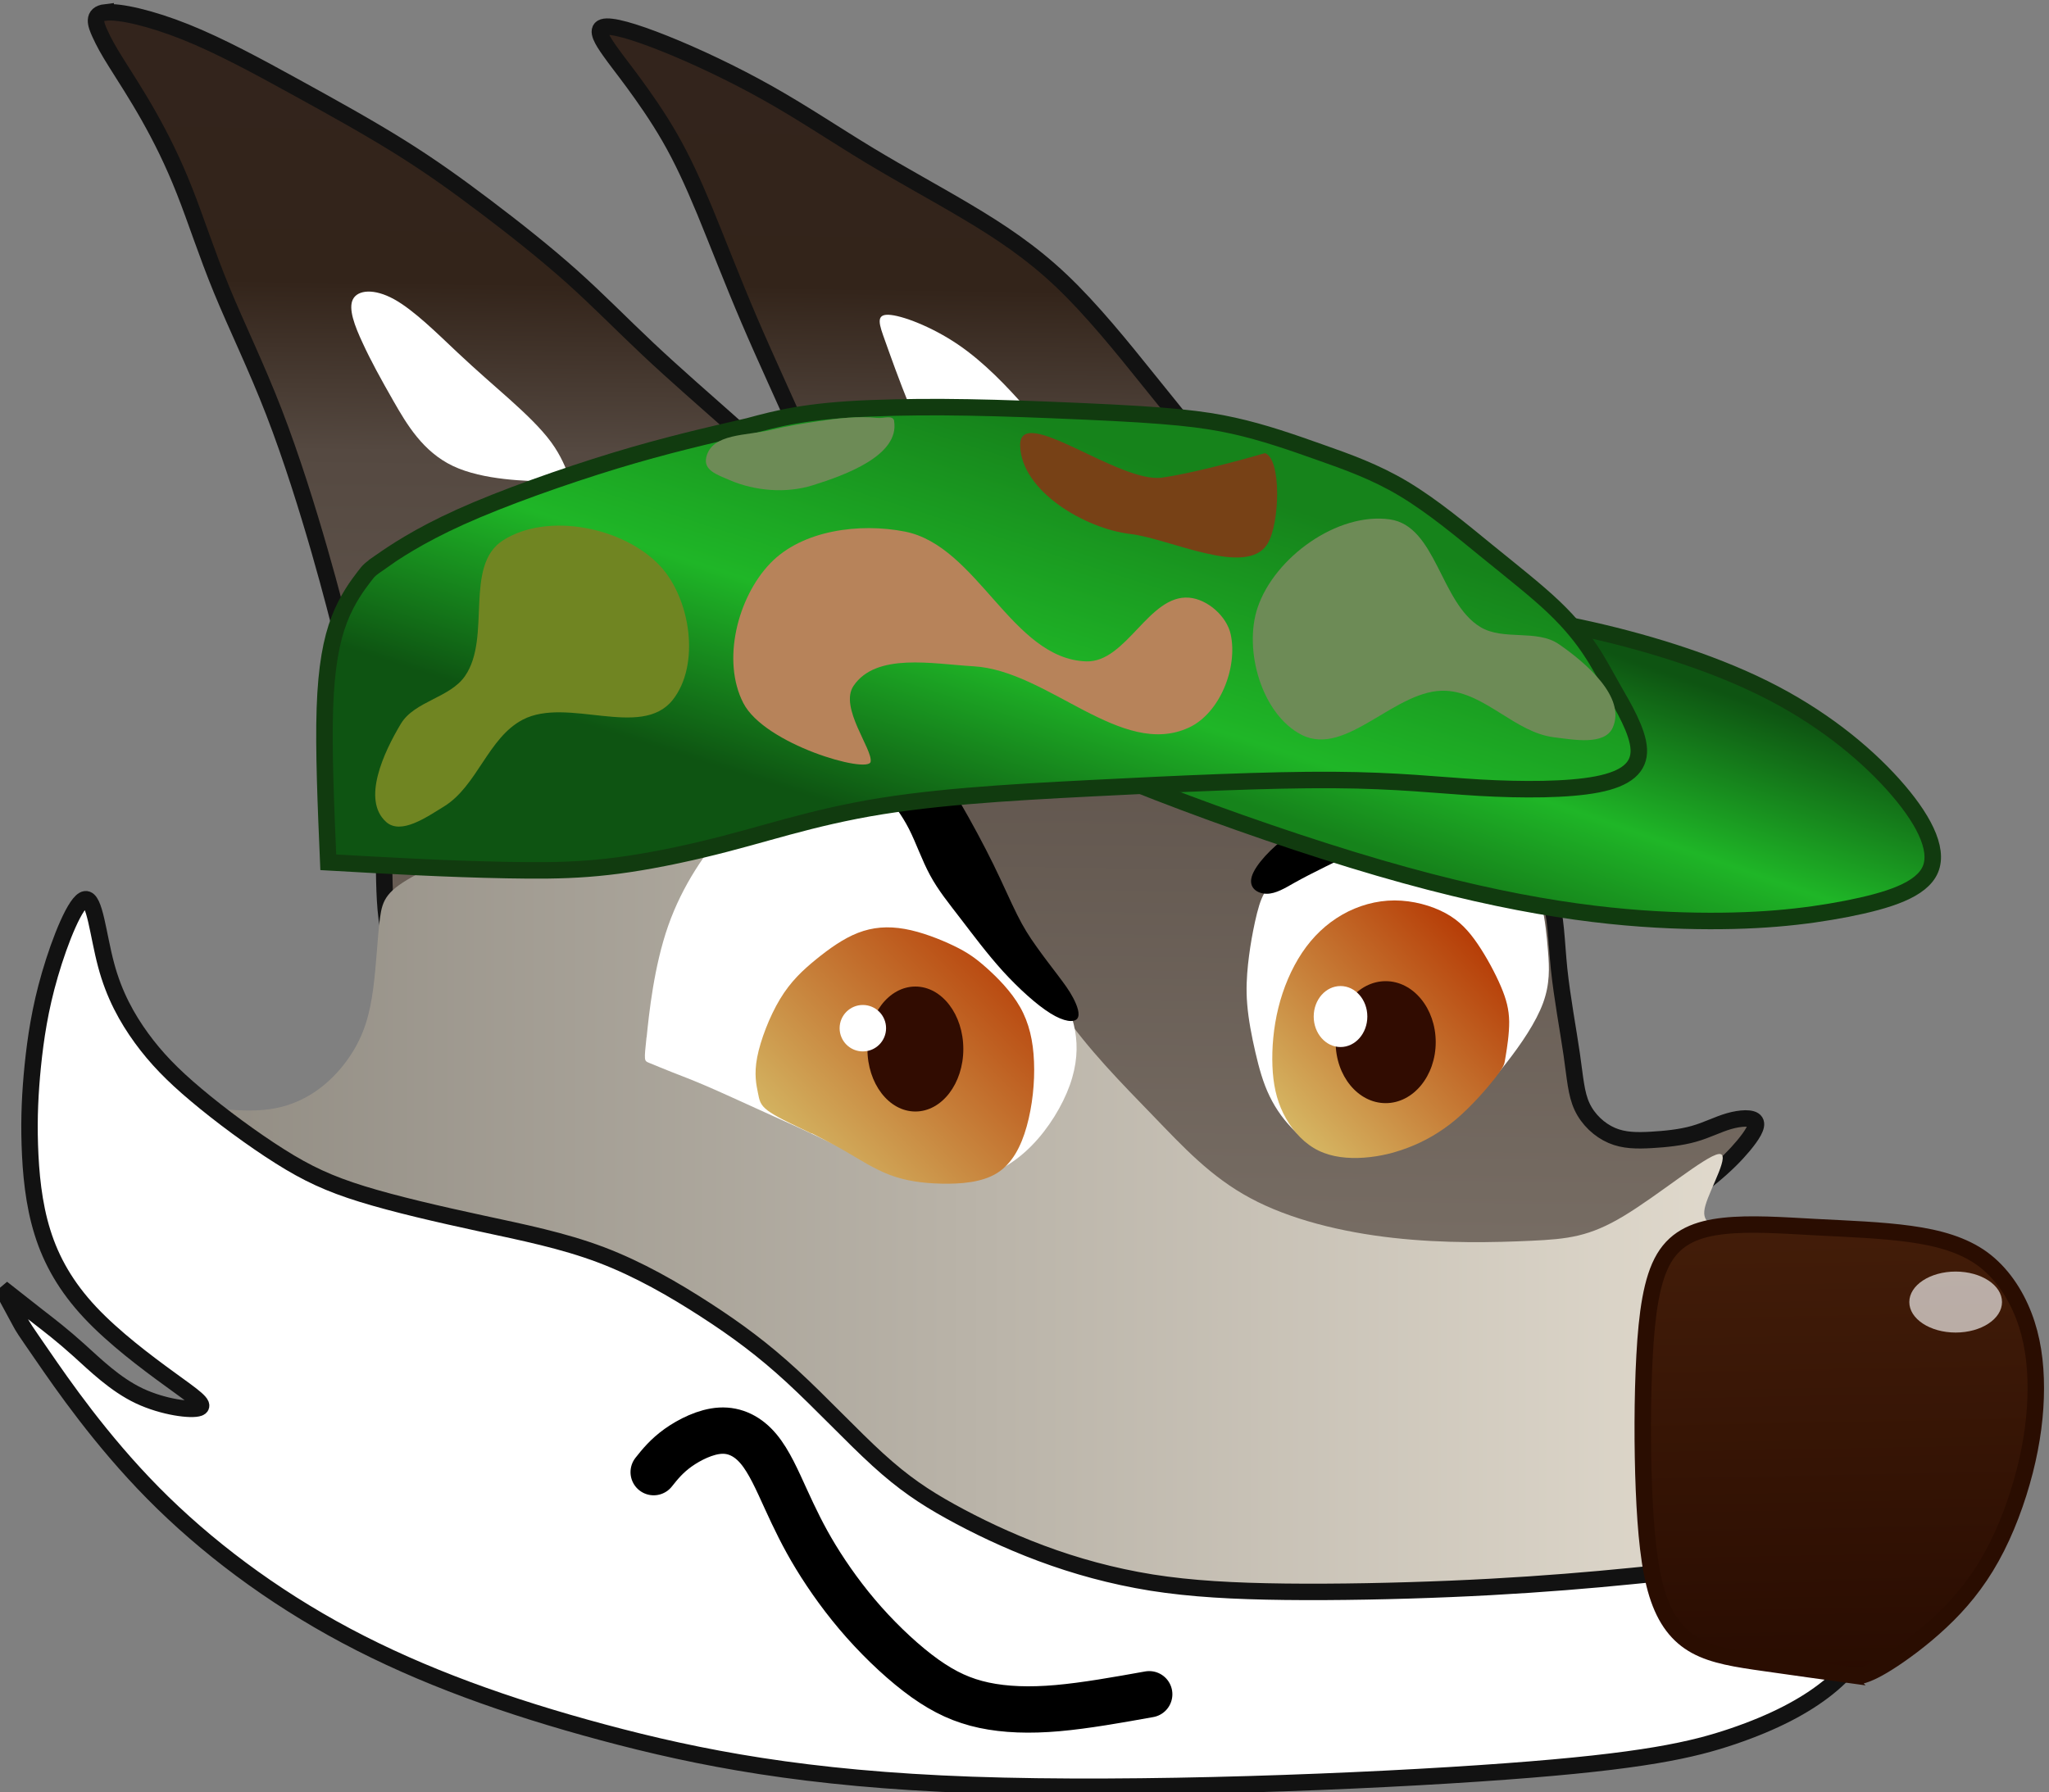 <?xml version="1.0" encoding="UTF-8" standalone="no"?>
<!-- Created with Inkscape (http://www.inkscape.org/) -->

<svg
   width="20.485mm"
   height="17.922mm"
   viewBox="0 0 20.485 17.922"
   version="1.1"
   id="svg1"
   xml:space="preserve"
   inkscape:version="1.3 (0e150ed6c4, 2023-07-21)"
   sodipodi:docname="wolf.svg"
   xmlns:inkscape="http://www.inkscape.org/namespaces/inkscape"
   xmlns:sodipodi="http://sodipodi.sourceforge.net/DTD/sodipodi-0.dtd"
   xmlns:xlink="http://www.w3.org/1999/xlink"
   xmlns="http://www.w3.org/2000/svg"
   xmlns:svg="http://www.w3.org/2000/svg"><rect x="0" y="0" width="20.485" height="17.922" fill="#808080" stroke="none"/><sodipodi:namedview
     id="namedview1"
     pagecolor="#505050"
     bordercolor="#eeeeee"
     borderopacity="1"
     inkscape:showpageshadow="0"
     inkscape:pageopacity="0"
     inkscape:pagecheckerboard="0"
     inkscape:deskcolor="#d1d1d1"
     inkscape:document-units="mm"
     inkscape:zoom="1.3505331"
     inkscape:cx="106.25434"
     inkscape:cy="504.98578"
     inkscape:window-width="1280"
     inkscape:window-height="961"
     inkscape:window-x="-8"
     inkscape:window-y="-8"
     inkscape:window-maximized="1"
     inkscape:current-layer="layer1" /><defs
     id="defs1"><linearGradient
       id="linearGradient698"
       inkscape:collect="always"><stop
         style="stop-color:#0e5412;stop-opacity:1;"
         offset="0"
         id="stop696" /><stop
         style="stop-color:#1fb627;stop-opacity:1;"
         offset="0.444"
         id="stop697" /><stop
         style="stop-color:#16831b;stop-opacity:1;"
         offset="1"
         id="stop698" /></linearGradient><linearGradient
       id="linearGradient288"
       inkscape:collect="always"><stop
         style="stop-color:#0e5412;stop-opacity:1;"
         offset="0"
         id="stop286" /><stop
         style="stop-color:#1fb627;stop-opacity:1;"
         offset="0.609"
         id="stop287" /><stop
         style="stop-color:#16831b;stop-opacity:1;"
         offset="1"
         id="stop288" /></linearGradient><inkscape:path-effect
       effect="bspline"
       id="path-effect282"
       is_visible="true"
       lpeversion="1.3"
       weight="33.333"
       steps="2"
       helper_size="0"
       apply_no_weight="true"
       apply_with_weight="true"
       only_selected="false"
       uniform="false" /><inkscape:path-effect
       effect="bspline"
       id="path-effect268"
       is_visible="true"
       lpeversion="1.3"
       weight="33.333"
       steps="2"
       helper_size="0"
       apply_no_weight="true"
       apply_with_weight="true"
       only_selected="false"
       uniform="false" /><linearGradient
       id="linearGradient54"
       inkscape:collect="always"><stop
         style="stop-color:#b43400;stop-opacity:1;"
         offset="0"
         id="stop54" /><stop
         style="stop-color:#d3b260;stop-opacity:1;"
         offset="1"
         id="stop55" /></linearGradient><linearGradient
       id="linearGradient51"
       inkscape:collect="always"><stop
         style="stop-color:#b43400;stop-opacity:1;"
         offset="0"
         id="stop51" /><stop
         style="stop-color:#d5b461;stop-opacity:1;"
         offset="1"
         id="stop52" /></linearGradient><linearGradient
       id="linearGradient43"
       inkscape:collect="always"><stop
         style="stop-color:#33241d;stop-opacity:1;"
         offset="0"
         id="stop43" /><stop
         style="stop-color:#33241a;stop-opacity:1;"
         offset="0.236"
         id="stop46" /><stop
         style="stop-color:#554941;stop-opacity:1;"
         offset="0.368"
         id="stop45" /><stop
         style="stop-color:#786e65;stop-opacity:1;"
         offset="1"
         id="stop44" /></linearGradient><linearGradient
       id="linearGradient40"
       inkscape:collect="always"><stop
         style="stop-color:#e4ddd0;stop-opacity:1;"
         offset="0"
         id="stop40" /><stop
         style="stop-color:#8f8a81;stop-opacity:1;"
         offset="1"
         id="stop41" /></linearGradient><linearGradient
       id="linearGradient38"
       inkscape:collect="always"><stop
         style="stop-color:#431d09;stop-opacity:1;"
         offset="0"
         id="stop38" /><stop
         style="stop-color:#290c01;stop-opacity:1;"
         offset="1"
         id="stop39" /></linearGradient><inkscape:path-effect
       effect="bspline"
       id="path-effect362-5"
       is_visible="true"
       lpeversion="1.3"
       weight="33.333"
       steps="2"
       helper_size="0"
       apply_no_weight="true"
       apply_with_weight="true"
       only_selected="false"
       uniform="false" /><inkscape:path-effect
       effect="bspline"
       id="path-effect364-1"
       is_visible="true"
       lpeversion="1.3"
       weight="33.333"
       steps="2"
       helper_size="0"
       apply_no_weight="true"
       apply_with_weight="true"
       only_selected="false"
       uniform="false" /><inkscape:path-effect
       effect="bspline"
       id="path-effect366-8"
       is_visible="true"
       lpeversion="1.3"
       weight="33.333"
       steps="2"
       helper_size="0"
       apply_no_weight="true"
       apply_with_weight="true"
       only_selected="false"
       uniform="false" /><inkscape:path-effect
       effect="bspline"
       id="path-effect368-0"
       is_visible="true"
       lpeversion="1.3"
       weight="33.333"
       steps="2"
       helper_size="0"
       apply_no_weight="true"
       apply_with_weight="true"
       only_selected="false"
       uniform="false" /><inkscape:path-effect
       effect="bspline"
       id="path-effect370-6"
       is_visible="true"
       lpeversion="1.3"
       weight="33.333"
       steps="2"
       helper_size="0"
       apply_no_weight="true"
       apply_with_weight="true"
       only_selected="false"
       uniform="false" /><inkscape:path-effect
       effect="bspline"
       id="path-effect372-6"
       is_visible="true"
       lpeversion="1.3"
       weight="33.333"
       steps="2"
       helper_size="0"
       apply_no_weight="true"
       apply_with_weight="true"
       only_selected="false"
       uniform="false" /><inkscape:path-effect
       effect="bspline"
       id="path-effect374-5"
       is_visible="true"
       lpeversion="1.3"
       weight="33.333"
       steps="2"
       helper_size="0"
       apply_no_weight="true"
       apply_with_weight="true"
       only_selected="false"
       uniform="false" /><inkscape:path-effect
       effect="bspline"
       id="path-effect380-5"
       is_visible="true"
       lpeversion="1.3"
       weight="33.333"
       steps="2"
       helper_size="0"
       apply_no_weight="true"
       apply_with_weight="true"
       only_selected="false"
       uniform="false" /><inkscape:path-effect
       effect="bspline"
       id="path-effect384-8"
       is_visible="true"
       lpeversion="1.3"
       weight="33.333"
       steps="2"
       helper_size="0"
       apply_no_weight="true"
       apply_with_weight="true"
       only_selected="false"
       uniform="false" /><inkscape:path-effect
       effect="bspline"
       id="path-effect388-5"
       is_visible="true"
       lpeversion="1.3"
       weight="33.333"
       steps="2"
       helper_size="0"
       apply_no_weight="true"
       apply_with_weight="true"
       only_selected="false"
       uniform="false" /><inkscape:path-effect
       effect="bspline"
       id="path-effect416-3"
       is_visible="true"
       lpeversion="1.3"
       weight="33.333"
       steps="2"
       helper_size="0"
       apply_no_weight="true"
       apply_with_weight="true"
       only_selected="false"
       uniform="false" /><linearGradient
       inkscape:collect="always"
       xlink:href="#linearGradient43"
       id="linearGradient1"
       gradientUnits="userSpaceOnUse"
       gradientTransform="translate(73.559,-34.561)"
       x1="98.963"
       y1="113.656"
       x2="99.131"
       y2="126.586" /><linearGradient
       inkscape:collect="always"
       xlink:href="#linearGradient40"
       id="linearGradient2"
       gradientUnits="userSpaceOnUse"
       x1="90.229"
       y1="125.823"
       x2="106.963"
       y2="125.823" /><linearGradient
       inkscape:collect="always"
       xlink:href="#linearGradient51"
       id="linearGradient3"
       gradientUnits="userSpaceOnUse"
       x1="59.667"
       y1="98.61"
       x2="61.696"
       y2="100.544" /><linearGradient
       inkscape:collect="always"
       xlink:href="#linearGradient54"
       id="linearGradient4"
       gradientUnits="userSpaceOnUse"
       x1="64.917"
       y1="98.075"
       x2="67.163"
       y2="100.303" /><linearGradient
       inkscape:collect="always"
       xlink:href="#linearGradient38"
       id="linearGradient5"
       gradientUnits="userSpaceOnUse"
       x1="89.912"
       y1="126.079"
       x2="89.825"
       y2="130.616" /><linearGradient
       inkscape:collect="always"
       xlink:href="#linearGradient288"
       id="linearGradient282"
       gradientUnits="userSpaceOnUse"
       x1="91.755"
       y1="119.857"
       x2="92.634"
       y2="122.355" /><linearGradient
       inkscape:collect="always"
       xlink:href="#linearGradient698"
       id="linearGradient696"
       x1="100.901"
       y1="121.274"
       x2="99.613"
       y2="117.258"
       gradientUnits="userSpaceOnUse" /></defs><g
     inkscape:label="Layer 1"
     inkscape:groupmode="layer"
     id="layer1"
     transform="translate(-44.592,-115.928)"><g
       id="g14"
       transform="matrix(-0.934,0,0,0.934,209.82,-88.567)"
       inkscape:export-filename="..\Binary\Data\Sprites\UI\FaceRomeo.svg"
       inkscape:export-xdpi="96"
       inkscape:export-ydpi="96"><g
         id="g496-3"
         transform="matrix(1.067,0,0,1.067,-17.126,134.384)"><path
           style="fill:url(#linearGradient1);fill-rule:evenodd;stroke:#121212;stroke-width:0.165;stroke-linecap:butt;stroke-linejoin:miter;stroke-dasharray:none;stroke-opacity:1"
           d="m 180.787,79.377 c -0.139,-0.016 -0.457,0.057 -0.804,0.196 -0.347,0.139 -0.722,0.343 -1.093,0.547 -0.371,0.204 -0.739,0.408 -1.053,0.604 -0.314,0.196 -0.575,0.384 -0.861,0.6 -0.286,0.216 -0.596,0.461 -0.866,0.702 -0.269,0.241 -0.498,0.477 -0.767,0.73 -0.269,0.253 -0.58,0.523 -0.796,0.715 -0.216,0.192 -0.339,0.306 -0.449,0.408 -0.11,0.102 -0.208,0.192 -0.298,0.266 -0.09,0.073 -0.172,0.13 -0.176,0.053 -0.004,-0.077 0.069,-0.289 0.204,-0.604 0.135,-0.314 0.331,-0.731 0.502,-1.131 0.171,-0.4 0.318,-0.784 0.444,-1.09 0.127,-0.306 0.233,-0.534 0.356,-0.747 0.122,-0.212 0.261,-0.408 0.363,-0.547 0.102,-0.139 0.168,-0.22 0.237,-0.318 0.069,-0.098 0.143,-0.212 0.065,-0.237 -0.078,-0.025 -0.306,0.041 -0.612,0.163 -0.306,0.122 -0.69,0.302 -1.045,0.502 -0.355,0.2 -0.681,0.42 -1.012,0.62 -0.331,0.2 -0.666,0.38 -0.988,0.572 -0.322,0.192 -0.632,0.396 -0.938,0.686 -0.306,0.29 -0.608,0.665 -0.877,1 -0.269,0.335 -0.506,0.628 -0.743,0.914 -0.237,0.286 -0.473,0.563 -0.706,0.849 -0.233,0.286 -0.461,0.579 -0.657,0.869 -0.196,0.29 -0.359,0.575 -0.527,0.861 -0.167,0.286 -0.339,0.572 -0.51,0.741 -0.171,0.169 -0.343,0.222 -0.501,0.354 -0.158,0.132 -0.303,0.342 -0.375,0.568 -0.071,0.227 -0.07,0.469 -0.099,0.754 -0.03,0.285 -0.091,0.611 -0.126,0.852 -0.035,0.241 -0.043,0.396 -0.104,0.527 -0.061,0.131 -0.175,0.236 -0.298,0.289 -0.122,0.053 -0.254,0.053 -0.396,0.045 -0.143,-0.008 -0.298,-0.024 -0.428,-0.061 -0.131,-0.037 -0.237,-0.094 -0.351,-0.127 -0.114,-0.033 -0.237,-0.041 -0.265,0.004 -0.029,0.045 0.037,0.143 0.118,0.241 0.082,0.098 0.179,0.196 0.322,0.314 0.143,0.118 0.331,0.257 0.502,0.396 0.171,0.139 0.326,0.278 0.543,0.384 0.216,0.106 0.494,0.179 0.857,0.233 0.363,0.053 0.812,0.086 1.298,0.045 0.486,-0.041 1.008,-0.155 1.522,-0.335 0.514,-0.18 1.02,-0.425 1.457,-0.698 0.437,-0.273 0.804,-0.575 1.2,-0.82 0.396,-0.245 0.82,-0.433 1.327,-0.625 0.506,-0.192 1.094,-0.387 1.612,-0.502 0.518,-0.114 0.967,-0.147 1.355,-0.102 0.388,0.045 0.715,0.168 0.943,0.221 0.229,0.053 0.359,0.037 0.424,0.028 0.065,-0.008 0.065,-0.008 0.103,-0.146 0.038,-0.138 0.114,-0.413 0.146,-0.669 0.032,-0.256 0.021,-0.492 0.035,-0.761 0.014,-0.268 0.054,-0.569 0.121,-0.895 0.066,-0.326 0.159,-0.678 0.242,-1.004 0.084,-0.326 0.159,-0.626 0.277,-1.036 0.118,-0.41 0.279,-0.929 0.457,-1.389 0.178,-0.46 0.374,-0.86 0.525,-1.227 0.151,-0.367 0.257,-0.702 0.372,-0.992 0.114,-0.29 0.237,-0.535 0.359,-0.751 0.122,-0.216 0.245,-0.404 0.327,-0.535 0.082,-0.131 0.122,-0.204 0.163,-0.294 0.041,-0.09 0.081,-0.196 -0.057,-0.212 z"
           id="path187-9" /><path
           style="fill:#ffffff;fill-opacity:1;fill-rule:evenodd;stroke:none;stroke-width:0.165;stroke-linecap:butt;stroke-linejoin:miter;stroke-dasharray:none;stroke-opacity:1"
           d="m 167.179,87.588 c 0.07,0.001 0.148,0.009 0.236,0.022 0.233,0.035 0.535,0.108 0.825,0.202 0.29,0.094 0.568,0.208 0.706,0.265 0.139,0.057 0.139,0.057 0.163,0.076 0.024,0.019 0.047,0.038 0.08,0.115 0.033,0.077 0.062,0.204 0.085,0.32 0.023,0.116 0.039,0.223 0.052,0.341 0.012,0.118 0.021,0.249 0.008,0.4 -0.012,0.151 -0.045,0.322 -0.082,0.482 -0.037,0.159 -0.077,0.306 -0.143,0.441 -0.065,0.135 -0.155,0.257 -0.266,0.363 -0.11,0.106 -0.24,0.196 -0.416,0.228 -0.176,0.033 -0.396,0.008 -0.604,-0.061 -0.208,-0.069 -0.404,-0.184 -0.584,-0.331 -0.18,-0.147 -0.343,-0.327 -0.499,-0.526 -0.156,-0.199 -0.304,-0.418 -0.374,-0.609 -0.07,-0.191 -0.063,-0.355 -0.05,-0.516 0.013,-0.162 0.029,-0.321 0.065,-0.468 0.035,-0.147 0.088,-0.282 0.17,-0.405 0.081,-0.123 0.191,-0.234 0.329,-0.292 0.086,-0.036 0.182,-0.051 0.299,-0.049 z"
           id="path192-8" /><path
           style="fill:#ffffff;fill-opacity:1;fill-rule:evenodd;stroke:none;stroke-width:0.265px;stroke-linecap:butt;stroke-linejoin:miter;stroke-opacity:1"
           d="m 102.779,118.644 c 0.22,-0.004 0.661,-0.012 0.963,-0.155 0.302,-0.143 0.465,-0.42 0.596,-0.649 0.131,-0.229 0.229,-0.408 0.31,-0.584 0.082,-0.175 0.147,-0.347 0.098,-0.441 -0.049,-0.094 -0.212,-0.11 -0.412,-10e-6 -0.2,0.11 -0.437,0.347 -0.637,0.535 -0.2,0.188 -0.363,0.327 -0.522,0.469 -0.159,0.143 -0.314,0.29 -0.416,0.429 -0.102,0.139 -0.151,0.269 -0.175,0.335 -0.025,0.065 -0.025,0.065 0.196,0.061 z"
           id="path193-8"
           inkscape:path-effect="#path-effect362-5"
           inkscape:original-d="m 102.55904,118.64817 c 0.4408,-0.008 0.88159,-0.0163 1.32239,-0.0245 0.16326,-0.27755 0.32652,-0.55508 0.48977,-0.83262 0.098,-0.17959 0.19592,-0.35917 0.29387,-0.53875 0.0653,-0.17143 0.13061,-0.34285 0.19591,-0.51427 -0.16326,-0.0163 -0.32652,-0.0326 -0.48978,-0.049 -0.23672,0.23673 -0.47344,0.47345 -0.71017,0.71018 -0.16326,0.13877 -0.32652,0.27754 -0.48977,0.41631 -0.1551,0.14693 -0.3102,0.29386 -0.46529,0.4408 -0.049,0.13061 -0.098,0.26121 -0.14693,0.39182 z"
           transform="translate(73.559,-34.561)" /><path
           style="fill:#ffffff;fill-opacity:1;fill-rule:evenodd;stroke:none;stroke-width:0.265px;stroke-linecap:butt;stroke-linejoin:miter;stroke-opacity:1"
           d="m 97.527,118.909 c 0.233,0.016 0.698,0.049 1.016,-0.131 0.318,-0.18 0.49,-0.571 0.612,-0.873 0.122,-0.302 0.196,-0.514 0.253,-0.673 0.057,-0.159 0.098,-0.265 -0.033,-0.261 -0.131,0.004 -0.433,0.118 -0.698,0.298 -0.265,0.18 -0.494,0.424 -0.686,0.641 -0.192,0.216 -0.347,0.404 -0.461,0.531 -0.114,0.127 -0.188,0.192 -0.22,0.257 -0.033,0.065 -0.024,0.131 -0.02,0.163 0.004,0.033 0.004,0.033 0.237,0.049 z"
           id="path194-7"
           inkscape:path-effect="#path-effect364-1"
           inkscape:original-d="m 97.293947,118.89306 c 0.465286,0.0326 0.930574,0.0653 1.39586,0.0979 0.171426,-0.39183 0.342844,-0.78364 0.514265,-1.17546 0.07347,-0.21224 0.146934,-0.42447 0.220398,-0.63671 0.04082,-0.10612 0.08163,-0.21224 0.122444,-0.31835 -0.302032,0.11428 -0.604054,0.22856 -0.906084,0.34284 -0.228566,0.24489 -0.457123,0.48978 -0.685686,0.73466 -0.155099,0.18775 -0.310192,0.3755 -0.465286,0.56325 -0.07347,0.0653 -0.146934,0.1306 -0.2204,0.19591 0.0081,0.0653 0.01632,0.1306 0.0245,0.19591 z"
           transform="translate(73.559,-34.561)" /><path
           style="fill:url(#linearGradient2);fill-rule:evenodd;stroke:none;stroke-width:0.265px;stroke-linecap:butt;stroke-linejoin:miter;stroke-opacity:1"
           d="m 106.622,124.896 c -0.219,0.046 -0.658,0.139 -1,0.071 -0.342,-0.067 -0.588,-0.294 -0.738,-0.516 -0.15,-0.221 -0.204,-0.437 -0.237,-0.684 -0.033,-0.247 -0.043,-0.524 -0.068,-0.708 -0.025,-0.184 -0.064,-0.276 -0.376,-0.441 -0.312,-0.165 -0.898,-0.404 -1.444,-0.61 -0.547,-0.206 -1.055,-0.379 -1.453,-0.5 -0.398,-0.121 -0.687,-0.19 -0.964,-0.237 -0.277,-0.046 -0.543,-0.069 -0.848,0.156 -0.306,0.225 -0.652,0.698 -0.941,1.177 -0.289,0.479 -0.519,0.964 -0.802,1.374 -0.283,0.41 -0.618,0.745 -0.924,1.062 -0.306,0.317 -0.583,0.618 -0.981,0.831 -0.398,0.214 -0.918,0.341 -1.431,0.398 -0.514,0.058 -1.022,0.046 -1.385,0.029 -0.364,-0.017 -0.583,-0.04 -0.929,-0.249 -0.346,-0.208 -0.819,-0.602 -0.95,-0.621 -0.131,-0.02 0.08,0.335 0.131,0.514 0.051,0.179 -0.06,0.183 -0.231,0.314 -0.171,0.131 -0.404,0.388 -0.533,0.633 -0.129,0.245 -0.153,0.478 -0.155,0.729 -0.002,0.251 0.018,0.52 0.08,0.804 0.061,0.284 0.163,0.582 0.265,0.808 0.102,0.227 0.204,0.382 0.573,0.561 0.369,0.18 1.006,0.384 1.698,0.494 0.692,0.11 1.439,0.127 2.216,0.116 0.778,-0.01 1.586,-0.047 2.259,-0.161 0.673,-0.114 1.212,-0.306 2.008,-0.663 0.796,-0.357 1.849,-0.88 2.856,-1.372 1.007,-0.492 1.969,-0.954 2.698,-1.352 0.729,-0.398 1.225,-0.733 1.491,-1.056 0.266,-0.323 0.3,-0.635 0.317,-0.791 0.017,-0.156 0.017,-0.156 -0.202,-0.11 z"
           id="path195-2"
           inkscape:path-effect="#path-effect366-8"
           inkscape:original-d="m 106.84087,124.84971 c -0.43868,0.0923 -0.87735,0.1847 -1.31603,0.27705 -0.24582,-0.22693 -0.49161,-0.45384 -0.73742,-0.68076 -0.0542,-0.21596 -0.10844,-0.43191 -0.16267,-0.64787 -0.0109,-0.27707 -0.0217,-0.55412 -0.0326,-0.83118 -0.0387,-0.0915 -0.0774,-0.18306 -0.11615,-0.27459 -0.5855,-0.23905 -1.17097,-0.47809 -1.75646,-0.71714 -0.50795,-0.17317 -1.01588,-0.34632 -1.52383,-0.51949 -0.28861,-0.0693 -0.5772,-0.13853 -0.8658,-0.20779 -0.26552,-0.0231 -0.531034,-0.0462 -0.796548,-0.0693 -0.346332,0.47332 -0.692648,0.94662 -1.038972,1.41993 -0.230888,0.48486 -0.461766,0.96971 -0.692647,1.45456 -0.334788,0.33479 -0.66956,0.66956 -1.00434,1.00434 -0.277064,0.30015 -0.554117,0.60029 -0.831178,0.90044 -0.519493,0.12699 -1.038971,0.25397 -1.558456,0.38096 -0.50795,-0.0115 -1.015881,-0.0231 -1.523823,-0.0346 -0.219342,-0.0231 -0.438677,-0.0462 -0.658016,-0.0693 -0.47288,-0.39355 -0.945685,-0.78704 -1.418558,-1.18058 0.211234,0.35431 0.422453,0.70859 0.633674,1.06288 -0.110202,0.004 -0.220398,0.008 -0.330597,0.0122 -0.232648,0.25714 -0.465288,0.51426 -0.697931,0.77139 -0.0245,0.23265 -0.04898,0.46529 -0.07347,0.69793 0.0204,0.26939 0.04082,0.53876 0.06122,0.80813 0.102039,0.29796 0.204073,0.5959 0.30611,0.89385 0.102039,0.1551 0.204073,0.31019 0.306109,0.46528 0.636723,0.20408 1.273419,0.40815 1.910125,0.61222 0.746924,0.0163 1.493817,0.0327 2.240725,0.049 0.808146,-0.0367 1.61626,-0.0735 2.42439,-0.1102 0.538763,-0.19183 1.077508,-0.38366 1.61626,-0.57549 1.053043,-0.52243 2.106043,-1.04485 3.159063,-1.56728 0.96157,-0.46174 1.9231,-0.92346 2.88465,-1.38519 0.49641,-0.33478 0.9928,-0.66955 1.48919,-1.00433 0.0346,-0.3117 0.0693,-0.62339 0.1039,-0.93508 z"
           transform="translate(73.455,-34.596)"
           sodipodi:nodetypes="cccccccccccccccccccccccccccccccccc" /><path
           style="fill:#ffffff;fill-opacity:1;fill-rule:evenodd;stroke:#121212;stroke-width:0.165;stroke-linecap:butt;stroke-linejoin:miter;stroke-dasharray:none;stroke-opacity:1"
           d="m 107.859,127.417 c -0.194,0.282 -0.582,0.845 -1.107,1.377 -0.524,0.531 -1.184,1.031 -1.941,1.434 -0.757,0.403 -1.612,0.71 -2.573,0.968 -0.961,0.258 -2.035,0.468 -3.698,0.527 -1.663,0.059 -3.959,-0.031 -5.349,-0.134 -1.39,-0.102 -1.887,-0.217 -2.292,-0.355 -0.405,-0.138 -0.716,-0.3 -0.947,-0.485 -0.231,-0.185 -0.381,-0.393 -0.444,-0.612 -0.063,-0.219 -0.04,-0.45 0.225,-0.554 0.266,-0.104 0.773,-0.081 1.224,-0.046 0.45,0.035 0.843,0.081 1.287,0.121 0.444,0.04 0.941,0.075 1.489,0.098 0.548,0.023 1.149,0.035 1.662,0.029 0.514,-0.006 0.941,-0.029 1.339,-0.092 0.398,-0.064 0.768,-0.167 1.108,-0.294 0.341,-0.127 0.652,-0.277 0.912,-0.421 0.26,-0.144 0.468,-0.283 0.727,-0.519 0.26,-0.237 0.571,-0.571 0.86,-0.837 0.289,-0.266 0.554,-0.462 0.866,-0.664 0.312,-0.202 0.67,-0.41 1.051,-0.554 0.381,-0.144 0.785,-0.225 1.206,-0.316 0.421,-0.091 0.86,-0.192 1.19,-0.294 0.33,-0.102 0.553,-0.206 0.825,-0.378 0.273,-0.172 0.596,-0.411 0.838,-0.615 0.242,-0.203 0.404,-0.371 0.55,-0.571 0.146,-0.201 0.276,-0.434 0.356,-0.736 0.081,-0.302 0.113,-0.671 0.208,-0.658 0.095,0.013 0.254,0.408 0.355,0.755 0.101,0.346 0.144,0.644 0.172,0.915 0.027,0.271 0.039,0.517 0.03,0.795 -0.009,0.279 -0.037,0.59 -0.127,0.877 -0.089,0.287 -0.24,0.55 -0.478,0.804 -0.238,0.254 -0.564,0.499 -0.797,0.668 -0.232,0.169 -0.371,0.261 -0.297,0.29 0.074,0.029 0.359,-0.006 0.602,-0.121 0.242,-0.115 0.442,-0.312 0.604,-0.458 0.163,-0.147 0.289,-0.244 0.412,-0.339 0.123,-0.096 0.241,-0.189 0.36,-0.283 -0.072,0.133 -0.144,0.266 -0.18,0.333 -0.036,0.067 -0.036,0.067 -0.23,0.348 z"
           id="path196-5"
           inkscape:path-effect="#path-effect368-0"
           inkscape:original-d="m 108.053,127.13544 c -0.3883,0.56356 -0.77659,1.12711 -1.16489,1.69069 -0.65989,0.49921 -1.31975,0.99839 -1.97963,1.49759 -0.85497,0.30704 -1.70991,0.61405 -2.56489,0.92109 -1.06681,0.2085 -2.14075,0.41839 -3.200348,0.62548 -2.276276,0.17531 -4.562475,-0.17934 -6.843766,-0.26901 -0.497805,-0.11486 -0.995595,-0.22973 -1.493392,-0.34459 -0.311698,-0.16162 -0.623385,-0.32323 -0.935075,-0.48485 -0.150077,-0.2078 -0.300149,-0.41559 -0.45022,-0.62338 0.0231,-0.23089 0.04618,-0.46177 0.06926,-0.69265 0.507953,0.0231 1.015884,0.0462 1.523826,0.0693 0.392509,0.0462 0.785,0.0924 1.177501,0.13853 0.496406,0.0346 0.992794,0.0693 1.489192,0.10389 0.600305,0.0115 1.200589,0.0231 1.800884,0.0346 0.42714,-0.0231 0.854265,-0.0462 1.281398,-0.0693 0.369419,-0.1039 0.738822,-0.20779 1.108236,-0.31169 0.311695,-0.15008 0.623382,-0.30015 0.935072,-0.45022 0.207799,-0.13853 0.415589,-0.27706 0.623385,-0.41559 0.311698,-0.33479 0.623387,-0.66956 0.935077,-1.00434 0.26552,-0.19625 0.53103,-0.3925 0.79654,-0.58875 0.35788,-0.2078 0.71574,-0.41559 1.07361,-0.62338 0.40405,-0.0808 0.80808,-0.16162 1.21213,-0.24243 0.43869,-0.10101 0.87734,-0.20202 1.31603,-0.30303 0.22223,-0.1039 0.44445,-0.2078 0.66668,-0.3117 0.32324,-0.23954 0.64646,-0.47907 0.9697,-0.71862 0.16162,-0.16739 0.32323,-0.33477 0.48485,-0.50216 0.12987,-0.23377 0.25974,-0.46753 0.38961,-0.70131 0.0317,-0.36943 0.0635,-0.73882 0.0952,-1.10824 0.15873,0.39539 0.31746,0.79077 0.47619,1.18616 0.0433,0.29727 0.0866,0.59452 0.12991,0.89178 0.0115,0.24532 0.0231,0.49062 0.0347,0.73595 -0.0289,0.3117 -0.0577,0.62337 -0.0866,0.93507 -0.15008,0.26264 -0.30014,0.52525 -0.45022,0.78788 -0.32613,0.24532 -0.65224,0.49063 -0.97836,0.73594 -0.13853,0.0924 -0.27706,0.18471 -0.41559,0.27706 0.28571,-0.0346 0.57142,-0.0693 0.85715,-0.1039 0.19914,-0.19625 0.39828,-0.3925 0.59741,-0.58875 0.12628,-0.0971 0.25255,-0.19425 0.37886,-0.2914 0.11884,-0.0938 0.35646,-0.28126 0.35646,-0.28126 0,0 -0.14389,0.26633 -0.21584,0.3995 z"
           sodipodi:nodetypes="scccaccccccccccccccccccccccccccccccccccss"
           transform="translate(73.559,-34.561)" /><path
           style="fill:#ffffff;fill-opacity:1;fill-rule:evenodd;stroke:none;stroke-width:0.165;stroke-linecap:butt;stroke-linejoin:miter;stroke-dasharray:none;stroke-opacity:1"
           d="m 68.691,99.286 c -0.024,-0.237 -0.073,-0.71 -0.216,-1.118 -0.143,-0.408 -0.38,-0.751 -0.604,-0.996 -0.224,-0.245 -0.437,-0.392 -0.665,-0.49 -0.229,-0.098 -0.473,-0.147 -0.706,-0.078 -0.233,0.069 -0.453,0.257 -0.637,0.486 -0.184,0.229 -0.331,0.498 -0.49,0.722 -0.159,0.224 -0.331,0.404 -0.469,0.555 -0.139,0.151 -0.245,0.273 -0.331,0.408 -0.086,0.135 -0.151,0.282 -0.18,0.445 -0.029,0.163 -0.02,0.343 0.053,0.547 0.073,0.204 0.212,0.433 0.38,0.604 0.167,0.171 0.363,0.286 0.575,0.339 0.212,0.053 0.441,0.045 0.686,-0.029 0.245,-0.073 0.506,-0.212 0.747,-0.331 0.241,-0.118 0.461,-0.216 0.678,-0.314 0.216,-0.098 0.429,-0.196 0.58,-0.261 0.151,-0.065 0.241,-0.098 0.335,-0.135 0.094,-0.037 0.192,-0.078 0.241,-0.098 0.049,-0.02 0.049,-0.02 0.024,-0.257 z"
           id="path197-9"
           inkscape:path-effect="#path-effect370-6"
           inkscape:original-d="m 68.715535,99.522427 c -0.04898,-0.473451 -0.09796,-0.946901 -0.146934,-1.42035 -0.236731,-0.342849 -0.473451,-0.685686 -0.710176,-1.02853 -0.212238,-0.146934 -0.424471,-0.293865 -0.636707,-0.440799 -0.244893,-0.04898 -0.489775,-0.09795 -0.734663,-0.146931 -0.220403,0.187751 -0.440798,0.375494 -0.661199,0.563243 -0.146934,0.26938 -0.293865,0.538752 -0.440798,0.80813 -0.171424,0.179588 -0.342842,0.359169 -0.514263,0.538752 -0.106122,0.122447 -0.212236,0.244888 -0.318355,0.367332 -0.0653,0.146936 -0.130606,0.293865 -0.19591,0.440798 0.0082,0.179589 0.01632,0.35917 0.0245,0.538753 0.138771,0.228568 0.27754,0.457125 0.416309,0.685685 0.195913,0.11429 0.391821,0.22856 0.587729,0.34285 0.228568,-0.008 0.457126,-0.0163 0.685686,-0.0245 0.261221,-0.13878 0.522428,-0.27754 0.783643,-0.41631 0.220403,-0.098 0.440799,-0.19591 0.661197,-0.29387 0.21224,-0.09796 0.424471,-0.195909 0.636709,-0.293866 0.08979,-0.03265 0.179583,-0.0653 0.269375,-0.09795 0.09796,-0.04081 0.19591,-0.08163 0.293867,-0.122444 z"
           transform="translate(106.668,-9.626)" /><path
           style="fill:#000000;fill-opacity:1;fill-rule:evenodd;stroke:none;stroke-width:0.265px;stroke-linecap:butt;stroke-linejoin:miter;stroke-opacity:1"
           d="m 61.934,98.021 c -0.035,-0.115 -0.196,-0.289 -0.375,-0.416 -0.179,-0.127 -0.375,-0.208 -0.629,-0.26 -0.254,-0.052 -0.566,-0.075 -0.797,-0.075 -0.231,1e-6 -0.381,0.023 -0.508,0.069 -0.127,0.046 -0.231,0.115 -0.329,0.208 -0.098,0.092 -0.19,0.208 -0.139,0.26 0.052,0.052 0.248,0.04 0.404,0.006 0.156,-0.035 0.271,-0.092 0.462,-0.115 0.19,-0.023 0.456,-0.012 0.67,0.035 0.214,0.046 0.375,0.127 0.502,0.19 0.127,0.063 0.219,0.11 0.312,0.162 0.092,0.052 0.185,0.11 0.277,0.11 0.092,10e-7 0.185,-0.058 0.15,-0.173 z"
           id="path198-9"
           inkscape:path-effect="#path-effect372-6"
           inkscape:original-d="m 62.061214,98.078881 c -0.161619,-0.173161 -0.323237,-0.346323 -0.484855,-0.519485 -0.196254,-0.08081 -0.392498,-0.161618 -0.58875,-0.242427 -0.311698,-0.0231 -0.623383,-0.04618 -0.935072,-0.06927 -0.150077,0.0231 -0.300149,0.04618 -0.450223,0.06927 -0.1039,0.06927 -0.207793,0.13853 -0.31169,0.207796 -0.09236,0.115443 -0.184706,0.23088 -0.277061,0.346323 0.196255,-0.01154 0.392501,-0.0231 0.588751,-0.03463 0.115445,-0.05772 0.230883,-0.11544 0.346323,-0.173162 0.26552,0.01154 0.53103,0.0231 0.796547,0.03463 0.161621,0.08081 0.323234,0.161616 0.484852,0.242425 0.09236,0.04618 0.184705,0.09235 0.277058,0.13853 0.09236,0.05772 0.184706,0.115441 0.277061,0.173162 0.09235,-0.05772 0.184706,-0.11544 0.277059,-0.173162 z"
           transform="translate(107.354,-9.975)" /><path
           style="fill:#000000;fill-opacity:1;fill-rule:evenodd;stroke:none;stroke-width:0.265px;stroke-linecap:butt;stroke-linejoin:miter;stroke-opacity:1"
           d="m 67.605,96.792 c -0.041,-0.11 -0.139,-0.233 -0.261,-0.339 -0.122,-0.106 -0.269,-0.196 -0.437,-0.265 -0.167,-0.069 -0.355,-0.118 -0.49,-0.147 -0.135,-0.029 -0.216,-0.037 -0.331,0.02 -0.114,0.057 -0.261,0.18 -0.388,0.322 -0.127,0.143 -0.233,0.306 -0.347,0.502 -0.114,0.196 -0.237,0.424 -0.335,0.624 -0.098,0.2 -0.171,0.371 -0.237,0.502 -0.065,0.131 -0.122,0.22 -0.192,0.318 -0.069,0.098 -0.151,0.204 -0.216,0.29 -0.065,0.086 -0.114,0.151 -0.155,0.229 -0.041,0.078 -0.073,0.167 -0.041,0.208 0.033,0.041 0.131,0.033 0.269,-0.053 0.139,-0.086 0.318,-0.249 0.478,-0.424 0.159,-0.176 0.298,-0.363 0.42,-0.522 0.122,-0.159 0.229,-0.29 0.31,-0.441 0.082,-0.151 0.139,-0.322 0.212,-0.465 0.073,-0.143 0.163,-0.257 0.249,-0.363 0.086,-0.106 0.167,-0.204 0.302,-0.241 0.135,-0.037 0.322,-0.012 0.424,0.012 0.102,0.024 0.118,0.049 0.171,0.102 0.053,0.053 0.143,0.135 0.249,0.212 0.106,0.078 0.229,0.151 0.351,0.224 0.016,-0.098 0.033,-0.196 -0.008,-0.306 z"
           id="path201-2"
           inkscape:path-effect="#path-effect374-5"
           inkscape:original-d="m 67.662517,96.804172 c -0.09796,-0.122444 -0.195911,-0.244888 -0.293868,-0.367332 -0.146933,-0.08979 -0.293864,-0.179586 -0.440795,-0.269377 -0.187754,-0.04898 -0.375497,-0.09795 -0.563243,-0.146934 -0.08163,-0.0081 -0.163258,-0.01632 -0.244888,-0.0245 -0.146936,0.122446 -0.293867,0.244887 -0.440798,0.367331 -0.106122,0.163261 -0.212238,0.326517 -0.318355,0.489776 -0.122446,0.228565 -0.244887,0.457123 -0.367331,0.685686 -0.07347,0.171423 -0.146934,0.342842 -0.220401,0.514265 -0.05714,0.08979 -0.114279,0.179583 -0.171421,0.269375 -0.08163,0.106122 -0.163258,0.212236 -0.244887,0.318355 -0.04898,0.0653 -0.09796,0.130606 -0.146934,0.19591 -0.03265,0.0898 -0.0653,0.179584 -0.09795,0.269378 0.09796,-0.0082 0.195911,-0.01632 0.293865,-0.0245 0.179588,-0.163262 0.359169,-0.326517 0.538755,-0.489776 0.138771,-0.187751 0.277537,-0.375494 0.416308,-0.563242 0.106119,-0.130609 0.212236,-0.261215 0.318355,-0.391822 0.05714,-0.171423 0.114281,-0.342841 0.171421,-0.514262 0.08979,-0.114284 0.179583,-0.228563 0.269377,-0.342845 0.08163,-0.09796 0.163259,-0.195911 0.244888,-0.293865 0.187751,0.0245 0.375494,0.04898 0.563243,0.07347 0.01632,0.02447 0.03265,0.04898 0.04898,0.07346 0.08979,0.08163 0.179583,0.163261 0.269374,0.24489 0.122448,0.07347 0.367334,0.220399 0.367334,0.220399 0,0 0.03267,-0.196009 0.04897,-0.29384 z"
           transform="translate(106.864,-9.583)"
           sodipodi:nodetypes="ccccccccccccccccccccccccc" /><g
           id="g204-7"
           transform="translate(73.559,-34.561)"><path
             style="fill:url(#linearGradient3);fill-rule:evenodd;stroke:none;stroke-width:0.265px;stroke-linecap:butt;stroke-linejoin:miter;stroke-opacity:1"
             d="m 59.556,99.962 c 0.004,0.014 0.013,0.042 0.092,0.143 0.079,0.101 0.229,0.275 0.386,0.409 0.157,0.133 0.322,0.226 0.489,0.289 0.167,0.064 0.338,0.098 0.499,0.102 0.162,0.004 0.315,-0.022 0.444,-0.1 0.13,-0.078 0.237,-0.208 0.306,-0.349 0.069,-0.141 0.101,-0.294 0.108,-0.473 0.007,-0.179 -0.01,-0.384 -0.059,-0.583 -0.049,-0.199 -0.13,-0.392 -0.238,-0.554 -0.108,-0.162 -0.244,-0.291 -0.403,-0.382 -0.159,-0.091 -0.341,-0.143 -0.525,-0.143 -0.185,0 -0.372,0.052 -0.512,0.128 -0.14,0.076 -0.232,0.177 -0.322,0.309 -0.089,0.131 -0.176,0.293 -0.232,0.424 -0.056,0.131 -0.082,0.232 -0.084,0.355 -0.001,0.123 0.022,0.267 0.034,0.339 0.012,0.072 0.012,0.072 0.016,0.086 z"
             id="path203-5"
             inkscape:path-effect="#path-effect380-5"
             inkscape:original-d="m 59.551418,99.948505 c 0.0088,0.02788 0.01766,0.05573 0.02648,0.08361 0.149554,0.17434 0.299093,0.34866 0.448644,0.52299 0.164508,0.0924 0.32901,0.1847 0.493512,0.27705 0.17028,0.0346 0.340553,0.0693 0.510828,0.1039 0.152964,-0.026 0.305919,-0.0519 0.45888,-0.0779 0.106783,-0.12988 0.213567,-0.25974 0.32035,-0.38961 0.03174,-0.15297 0.06349,-0.30592 0.09524,-0.45888 -0.0173,-0.204722 -0.03463,-0.409626 -0.05195,-0.614535 -0.08081,-0.193368 -0.161615,-0.386728 -0.242424,-0.580091 -0.135647,-0.129876 -0.271288,-0.259744 -0.406932,-0.389615 -0.181824,-0.05195 -0.363641,-0.103896 -0.54546,-0.155845 -0.187595,0.05195 -0.375184,0.103897 -0.562776,0.155845 -0.09235,0.101013 -0.184706,0.202023 -0.277059,0.303033 -0.08658,0.16162 -0.173162,0.323236 -0.259741,0.484854 -0.02598,0.101013 -0.05195,0.202023 -0.07793,0.303033 0.02346,0.144219 0.04688,0.288207 0.07034,0.432361 z"
             sodipodi:nodetypes="ccccccccccccccccc"
             transform="translate(33.642,24.527)" /><ellipse
             style="fill:#310c01;fill-opacity:1;stroke:none;stroke-width:0.465;stroke-linecap:round;stroke-linejoin:round;stroke-dasharray:none;stroke-opacity:1"
             id="ellipse203-9"
             cx="94.386"
             cy="124.27"
             rx="0.502"
             ry="0.612" /><ellipse
             style="fill:#ffffff;fill-opacity:1;stroke:none;stroke-width:0.465;stroke-linecap:round;stroke-linejoin:round;stroke-dasharray:none;stroke-opacity:1"
             id="ellipse204-6"
             cx="94.839"
             cy="124.013"
             rx="0.269"
             ry="0.306" /></g><g
           id="g205-9"
           transform="translate(73.559,-34.561)"><path
             style="fill:url(#linearGradient4);fill-opacity:1;fill-rule:evenodd;stroke:none;stroke-width:0.265px;stroke-linecap:butt;stroke-linejoin:miter;stroke-opacity:1"
             d="m 67.136,100.098 c -0.067,0.034 -0.201,0.101 -0.341,0.182 -0.14,0.081 -0.285,0.176 -0.443,0.236 -0.158,0.06 -0.33,0.084 -0.521,0.088 -0.192,0.004 -0.404,-0.012 -0.555,-0.106 -0.151,-0.094 -0.241,-0.265 -0.298,-0.469 -0.057,-0.204 -0.082,-0.441 -0.073,-0.649 0.008,-0.208 0.049,-0.388 0.139,-0.547 0.09,-0.159 0.229,-0.298 0.339,-0.396 0.11,-0.098 0.192,-0.155 0.327,-0.22 0.135,-0.065 0.322,-0.139 0.492,-0.169 0.17,-0.03 0.321,-0.018 0.468,0.039 0.147,0.057 0.289,0.159 0.422,0.267 0.133,0.108 0.255,0.222 0.361,0.398 0.106,0.176 0.196,0.412 0.229,0.584 0.033,0.171 0.008,0.278 -0.007,0.354 -0.015,0.076 -0.021,0.122 -0.098,0.18 -0.077,0.058 -0.224,0.127 -0.297,0.162 -0.074,0.035 -0.074,0.035 -0.141,0.068 z"
             id="path204-7"
             inkscape:path-effect="#path-effect384-8"
             inkscape:original-d="m 67.202661,100.06441 c -0.134313,0.0671 -0.268602,0.13421 -0.402941,0.20134 -0.145063,0.0951 -0.290075,0.19013 -0.435109,0.2852 -0.171426,0.0245 -0.342844,0.049 -0.514265,0.0735 -0.212241,-0.0163 -0.424474,-0.0327 -0.636709,-0.049 -0.0898,-0.17142 -0.179584,-0.34284 -0.269375,-0.51426 -0.0245,-0.236731 -0.04898,-0.473451 -0.07347,-0.710174 0.04081,-0.179589 0.08163,-0.359169 0.122444,-0.538755 0.138771,-0.138771 0.27754,-0.27754 0.416308,-0.416309 0.08163,-0.05714 0.163259,-0.114281 0.244888,-0.171421 0.187751,-0.07347 0.375494,-0.146933 0.563242,-0.2204 0.151307,0.01253 0.302605,0.02507 0.453913,0.0376 0.142564,0.101749 0.285124,0.203494 0.427684,0.30524 0.122447,0.114282 0.244888,0.228561 0.367332,0.342842 0.08979,0.236731 0.179583,0.473451 0.269375,0.710176 -0.0245,0.106119 -0.04898,0.212236 -0.07346,0.318355 -0.0061,0.04609 -0.0122,0.09218 -0.01829,0.138273 -0.14719,0.06926 -0.294377,0.138525 -0.441564,0.207793 z"
             transform="translate(33.009,25.086)"
             sodipodi:nodetypes="scccccccccccccccsss" /><ellipse
             style="fill:#310c01;fill-opacity:1;stroke:none;stroke-width:0.465;stroke-linecap:round;stroke-linejoin:round;stroke-dasharray:none;stroke-opacity:1"
             id="ellipse205-7"
             cx="99.104"
             cy="124.339"
             rx="0.481"
             ry="0.627" /><circle
             style="fill:#ffffff;fill-opacity:1;stroke:none;stroke-width:0.465;stroke-linecap:round;stroke-linejoin:round;stroke-dasharray:none;stroke-opacity:1"
             id="circle205-0"
             cx="99.631"
             cy="124.13"
             r="0.233" /></g><path
           style="fill:url(#linearGradient5);fill-rule:evenodd;stroke:#2a0d01;stroke-width:0.165;stroke-linecap:butt;stroke-linejoin:miter;stroke-dasharray:none;stroke-opacity:1"
           d="m 89.831,130.61 c 0.167,-0.023 0.502,-0.069 0.785,-0.11 0.283,-0.04 0.514,-0.075 0.693,-0.173 0.179,-0.098 0.306,-0.26 0.387,-0.519 0.081,-0.26 0.115,-0.618 0.133,-1.045 0.017,-0.427 0.017,-0.924 -0.006,-1.345 -0.023,-0.421 -0.069,-0.768 -0.196,-0.981 -0.127,-0.214 -0.335,-0.294 -0.6,-0.323 -0.266,-0.029 -0.589,-0.006 -0.918,0.012 -0.329,0.017 -0.664,0.029 -0.952,0.069 -0.289,0.04 -0.531,0.11 -0.722,0.248 -0.19,0.139 -0.329,0.346 -0.416,0.571 -0.087,0.225 -0.121,0.468 -0.121,0.727 1e-6,0.26 0.035,0.537 0.11,0.831 0.075,0.294 0.19,0.606 0.335,0.866 0.144,0.26 0.317,0.468 0.508,0.646 0.19,0.179 0.398,0.329 0.537,0.416 0.139,0.087 0.208,0.11 0.242,0.121 0.035,0.011 0.035,0.011 0.202,-0.012 z"
           id="path205-4"
           inkscape:path-effect="#path-effect388-5"
           inkscape:original-d="m 89.663213,130.63331 c 0.33478,-0.0462 0.66956,-0.0923 1.00434,-0.13853 0.230889,-0.0346 0.461764,-0.0693 0.692648,-0.10389 0.126989,-0.16163 0.25397,-0.32324 0.380957,-0.48486 0.03463,-0.35787 0.06926,-0.71573 0.103897,-1.0736 0,-0.49641 0,-0.99279 0,-1.48919 -0.04618,-0.34633 -0.09235,-0.69265 -0.138531,-1.03897 -0.207798,-0.0808 -0.415589,-0.16162 -0.623382,-0.24243 -0.323241,0.0231 -0.646472,0.0462 -0.969706,0.0693 -0.334788,0.0115 -0.66956,0.0231 -1.00434,0.0346 -0.242432,0.0693 -0.484854,0.13853 -0.727278,0.20779 -0.138533,0.2078 -0.277061,0.41559 -0.415589,0.62338 -0.03463,0.24243 -0.06927,0.48485 -0.103897,0.72728 0.03463,0.27707 0.06926,0.55412 0.103897,0.83118 0.115443,0.3117 0.23088,0.62338 0.346323,0.93507 0.173165,0.2078 0.346324,0.41559 0.519486,0.62339 0.207798,0.15007 0.415589,0.30014 0.623382,0.45022 0.06927,0.0231 0.138531,0.0462 0.207793,0.0693 z"
           transform="translate(73.525,-34.561)" /><ellipse
           style="fill:#ffffff;fill-opacity:0.643;stroke:none;stroke-width:0.465;stroke-linecap:round;stroke-linejoin:round;stroke-dasharray:none;stroke-opacity:1"
           id="ellipse206-4"
           ry="0.306"
           rx="0.465"
           cy="92.317"
           cx="162.227" /></g><path
         style="fill:none;fill-rule:evenodd;stroke:#000000;stroke-width:0.465;stroke-linecap:round;stroke-linejoin:miter;stroke-dasharray:none;stroke-opacity:1"
         d="m 64.381,105.351 c 0.318,0.057 0.637,0.114 0.918,0.139 0.282,0.025 0.527,0.016 0.739,-0.029 0.212,-0.045 0.392,-0.127 0.592,-0.269 0.2,-0.143 0.42,-0.347 0.612,-0.563 0.192,-0.216 0.355,-0.445 0.482,-0.653 0.127,-0.208 0.216,-0.396 0.302,-0.584 0.086,-0.188 0.167,-0.375 0.273,-0.502 0.106,-0.127 0.237,-0.192 0.384,-0.184 0.147,0.008 0.31,0.09 0.424,0.171 0.114,0.082 0.18,0.163 0.245,0.245"
         id="path413-3"
         transform="matrix(1.067,0,0,1.067,95.908,124.676)"
         inkscape:original-d="m 64.381019,105.35076 c 0.318355,0.0571 0.636707,0.11428 0.955062,0.17142 0.244893,-0.008 0.489775,-0.0163 0.734663,-0.0245 0.179588,-0.0816 0.359169,-0.16326 0.538755,-0.24489 0.220403,-0.20407 0.440798,-0.40815 0.661196,-0.61222 0.163261,-0.22856 0.326517,-0.45712 0.489776,-0.68568 0.08979,-0.18776 0.179583,-0.3755 0.269377,-0.56325 0.08163,-0.18775 0.163259,-0.37549 0.244888,-0.56324 0.130609,-0.0653 0.261213,-0.13061 0.391819,-0.19591 0.163264,0.0816 0.326517,0.16326 0.489775,0.24489 0.06531,0.0816 0.130609,0.16326 0.195911,0.24489"
         inkscape:path-effect="#path-effect416-3" /></g><g
       id="g288"
       transform="matrix(-1,0,0,1,109.67,0)"><g
         id="g261"
         transform="translate(-43.706,1.524)"><path
           style="fill:url(#linearGradient282);fill-rule:evenodd;stroke:#113b0f;stroke-width:0.165;stroke-linecap:butt;stroke-linejoin:miter;stroke-dasharray:none;stroke-opacity:1"
           d="m 95.889,120.371 c 0.801,0.163 1.813,0.065 1.384,0.375 -0.429,0.31 -2.298,1.029 -3.698,1.437 -1.4,0.408 -2.331,0.506 -3.045,0.527 -0.714,0.02 -1.212,-0.037 -1.629,-0.118 -0.416,-0.082 -0.751,-0.188 -0.837,-0.396 -0.086,-0.208 0.078,-0.518 0.375,-0.849 0.298,-0.331 0.731,-0.682 1.29,-0.959 0.559,-0.278 1.244,-0.481 1.837,-0.608 0.592,-0.127 1.09,-0.176 1.437,-0.216 0.347,-0.041 0.543,-0.073 0.731,-0.061 0.188,0.012 0.367,0.069 0.547,0.127 0.594,0.427 0.807,0.58 1.607,0.743 z"
           id="path231"
           sodipodi:nodetypes="scccccccccccs"
           transform="translate(1.42,0.9)"
           inkscape:original-d="m 95.677689,120.63176 c 1.012097,-0.0979 2.024394,-0.1959 3.03661,-0.29385 -1.869333,0.71835 -3.738575,1.43666 -5.607931,2.15502 -0.930598,0.098 -1.861131,0.19591 -2.791724,0.29386 -0.497949,-0.0571 -0.995848,-0.11428 -1.493816,-0.17142 -0.3347,-0.10612 -0.669358,-0.21223 -1.004039,-0.31835 0.163262,-0.3102 0.326517,-0.62038 0.489776,-0.93057 0.432646,-0.35102 0.865274,-0.70202 1.297905,-1.05302 0.68568,-0.20407 1.370635,-0.40793 2.057059,-0.61222 0.498474,-0.049 0.995877,-0.0979 1.493814,-0.14693 0.195916,-0.0327 0.391821,-0.0653 0.587732,-0.098 0.179591,0.0571 0.538753,0.17142 0.538753,0.17142 0.837195,0.0885 0.980157,0.33891 1.395861,1.00406 z"
           inkscape:path-effect="#path-effect268" /><path
           style="fill:url(#linearGradient696);fill-opacity:1;fill-rule:evenodd;stroke:#113b0f;stroke-width:0.165;stroke-linecap:butt;stroke-linejoin:miter;stroke-dasharray:none;stroke-opacity:1"
           d="m 105.768,118.736 c -0.121,-0.084 -0.364,-0.251 -0.789,-0.443 -0.426,-0.192 -1.034,-0.407 -1.545,-0.563 -0.511,-0.155 -0.924,-0.25 -1.338,-0.345 -0.286,-0.077 -0.573,-0.154 -1.218,-0.179 -0.645,-0.025 -1.251,-0.008 -2.119,0.03 -0.869,0.038 -1.203,0.076 -1.509,0.144 -0.306,0.068 -0.584,0.166 -0.861,0.264 -0.278,0.098 -0.555,0.196 -0.841,0.367 -0.286,0.171 -0.58,0.416 -0.841,0.629 -0.261,0.212 -0.49,0.392 -0.661,0.555 -0.171,0.163 -0.286,0.31 -0.367,0.433 -0.082,0.122 -0.131,0.22 -0.229,0.392 -0.098,0.171 -0.245,0.416 -0.253,0.596 -0.008,0.18 0.122,0.294 0.416,0.351 0.294,0.057 0.751,0.057 1.175,0.033 0.424,-0.025 0.816,-0.073 1.464,-0.077 0.648,-0.004 1.552,0.038 2.413,0.082 0.861,0.044 1.68,0.091 2.361,0.225 0.682,0.134 1.077,0.295 1.786,0.445 0.71,0.15 1.107,0.16 1.706,0.149 0.599,-0.011 1.182,-0.044 1.781,-0.078 0.024,-0.562 0.048,-1.124 0.034,-1.539 -0.014,-0.415 -0.065,-0.684 -0.145,-0.891 -0.08,-0.207 -0.19,-0.351 -0.245,-0.423 -0.055,-0.072 -0.055,-0.072 -0.176,-0.156 z"
           id="path261"
           sodipodi:nodetypes="scccccccccccccccccccccsss"
           transform="translate(-0.797,1.281)"
           inkscape:original-d="m 105.88951,118.81959 c -0.24257,-0.16739 -0.48512,-0.33477 -0.72769,-0.50217 -0.60845,-0.21579 -1.21684,-0.43157 -1.82529,-0.64736 -0.41352,-0.0948 -1.24053,-0.28445 -1.24053,-0.28445 -0.28645,-0.0771 -0.57289,-0.15416 -0.85934,-0.23123 -1.00427,0.0277 -1.609423,0.0443 -3.012829,0.083 -0.334455,0.0376 -0.668896,0.0752 -1.003318,0.11281 -0.277545,0.098 -0.55508,0.1959 -0.83262,0.29386 -0.277545,0.098 -0.55508,0.19591 -0.832617,0.29387 -0.293873,0.24489 -0.587732,0.48977 -0.881597,0.73466 -0.228568,0.17959 -0.457123,0.35917 -0.685686,0.53875 -0.114284,0.14694 -0.228563,0.29387 -0.342845,0.4408 -0.04898,0.098 -0.09795,0.19591 -0.146931,0.29387 -0.146936,0.24489 -0.293864,0.48977 -0.440798,0.73466 0.130609,0.11428 0.261212,0.22856 0.391821,0.34284 0.457131,0 0.914247,0 1.37137,0 0.391829,-0.049 0.783643,-0.0979 1.175462,-0.14693 0.903968,0.0414 1.807918,0.0828 2.71189,0.12426 0.818381,0.0468 1.636748,0.0935 2.455118,0.14028 0.54473,0.22187 0.93974,0.38275 1.63421,0.66561 0.7249,0.0173 1.1225,0.0267 1.70581,0.0406 0.61444,-0.0349 1.79681,-0.10216 1.79681,-0.10216 0,0 0.0478,-1.12389 0.0717,-1.68583 -0.051,-0.26894 -0.10207,-0.53789 -0.15311,-0.80683 -0.10967,-0.1443 -0.21934,-0.2886 -0.32901,-0.43291 z"
           inkscape:path-effect="#path-effect282" /></g><path
         style="fill:#6d8b56;fill-opacity:1;fill-rule:evenodd;stroke:none;stroke-width:0.265px;stroke-linecap:butt;stroke-linejoin:miter;stroke-opacity:1"
         d="m 49.541,123.301 c 0.388,-0.047 0.687,-0.443 1.078,-0.465 0.503,-0.028 0.996,0.669 1.445,0.441 0.4,-0.204 0.584,-0.848 0.441,-1.273 -0.169,-0.502 -0.798,-0.956 -1.322,-0.882 -0.465,0.066 -0.504,0.835 -0.906,1.077 -0.229,0.138 -0.564,0.019 -0.784,0.171 -0.272,0.188 -0.672,0.53 -0.539,0.833 0.08,0.182 0.391,0.122 0.588,0.098 z"
         id="path283"
         sodipodi:nodetypes="sssssssss" /><path
         style="fill:#774116;fill-opacity:1;fill-rule:evenodd;stroke:none;stroke-width:0.265px;stroke-linecap:butt;stroke-linejoin:miter;stroke-opacity:1"
         d="m 52.43,120.46 c -0.164,0.057 -0.149,0.702 -0.024,0.906 0.208,0.339 0.977,-0.052 1.371,-0.098 0.452,-0.053 1.089,-0.427 1.102,-0.882 0.012,-0.433 -0.992,0.381 -1.42,0.318 -0.393,-0.057 -1.029,-0.245 -1.029,-0.245 z"
         id="path284"
         sodipodi:nodetypes="ssssss" /><path
         style="fill:#b7835a;fill-opacity:1;fill-rule:evenodd;stroke:none;stroke-width:0.265px;stroke-linecap:butt;stroke-linejoin:miter;stroke-opacity:1"
         d="m 53.19,121.905 c 0.402,-0.034 0.626,0.65 1.029,0.637 0.743,-0.025 1.083,-1.154 1.812,-1.298 0.453,-0.089 1.028,-0.015 1.347,0.318 0.328,0.342 0.486,0.974 0.269,1.396 -0.213,0.416 -1.249,0.71 -1.273,0.588 -0.024,-0.122 0.316,-0.544 0.171,-0.759 -0.227,-0.336 -0.795,-0.219 -1.2,-0.196 -0.746,0.043 -1.478,0.928 -2.155,0.612 -0.308,-0.144 -0.488,-0.598 -0.416,-0.931 0.039,-0.181 0.232,-0.352 0.416,-0.367 z"
         id="path285"
         sodipodi:nodetypes="sssssssssss" /><path
         style="fill:#708522;fill-opacity:1;fill-rule:evenodd;stroke:none;stroke-width:0.265px;stroke-linecap:butt;stroke-linejoin:miter;stroke-opacity:1"
         d="m 60.641,123.994 c -0.334,-0.204 -0.442,-0.688 -0.789,-0.869 -0.446,-0.233 -1.184,0.197 -1.498,-0.196 -0.28,-0.351 -0.181,-1.013 0.125,-1.342 0.362,-0.387 1.122,-0.541 1.569,-0.256 0.396,0.252 0.114,0.969 0.38,1.356 0.151,0.221 0.506,0.251 0.643,0.48 0.17,0.284 0.393,0.761 0.146,0.981 -0.148,0.132 -0.406,-0.05 -0.576,-0.154 z"
         id="path286"
         sodipodi:nodetypes="sssssssss" /><path
         style="fill:#6d8b56;fill-opacity:1;fill-rule:evenodd;stroke:none;stroke-width:0.265px;stroke-linecap:butt;stroke-linejoin:miter;stroke-opacity:1"
         d="m 56.139,120.14 c -0.055,0.341 0.484,0.538 0.814,0.641 0.265,0.083 0.576,0.058 0.831,-0.052 0.124,-0.054 0.263,-0.097 0.233,-0.228 -0.055,-0.242 -0.408,-0.215 -0.649,-0.274 -0.159,-0.039 -0.31,-0.062 -0.473,-0.087 -0.184,-0.028 -0.4,-0.053 -0.585,-0.033 -0.067,0.008 -0.161,-0.034 -0.172,0.033 z"
         id="path288"
         sodipodi:nodetypes="sssssssss" /></g></g></svg>
